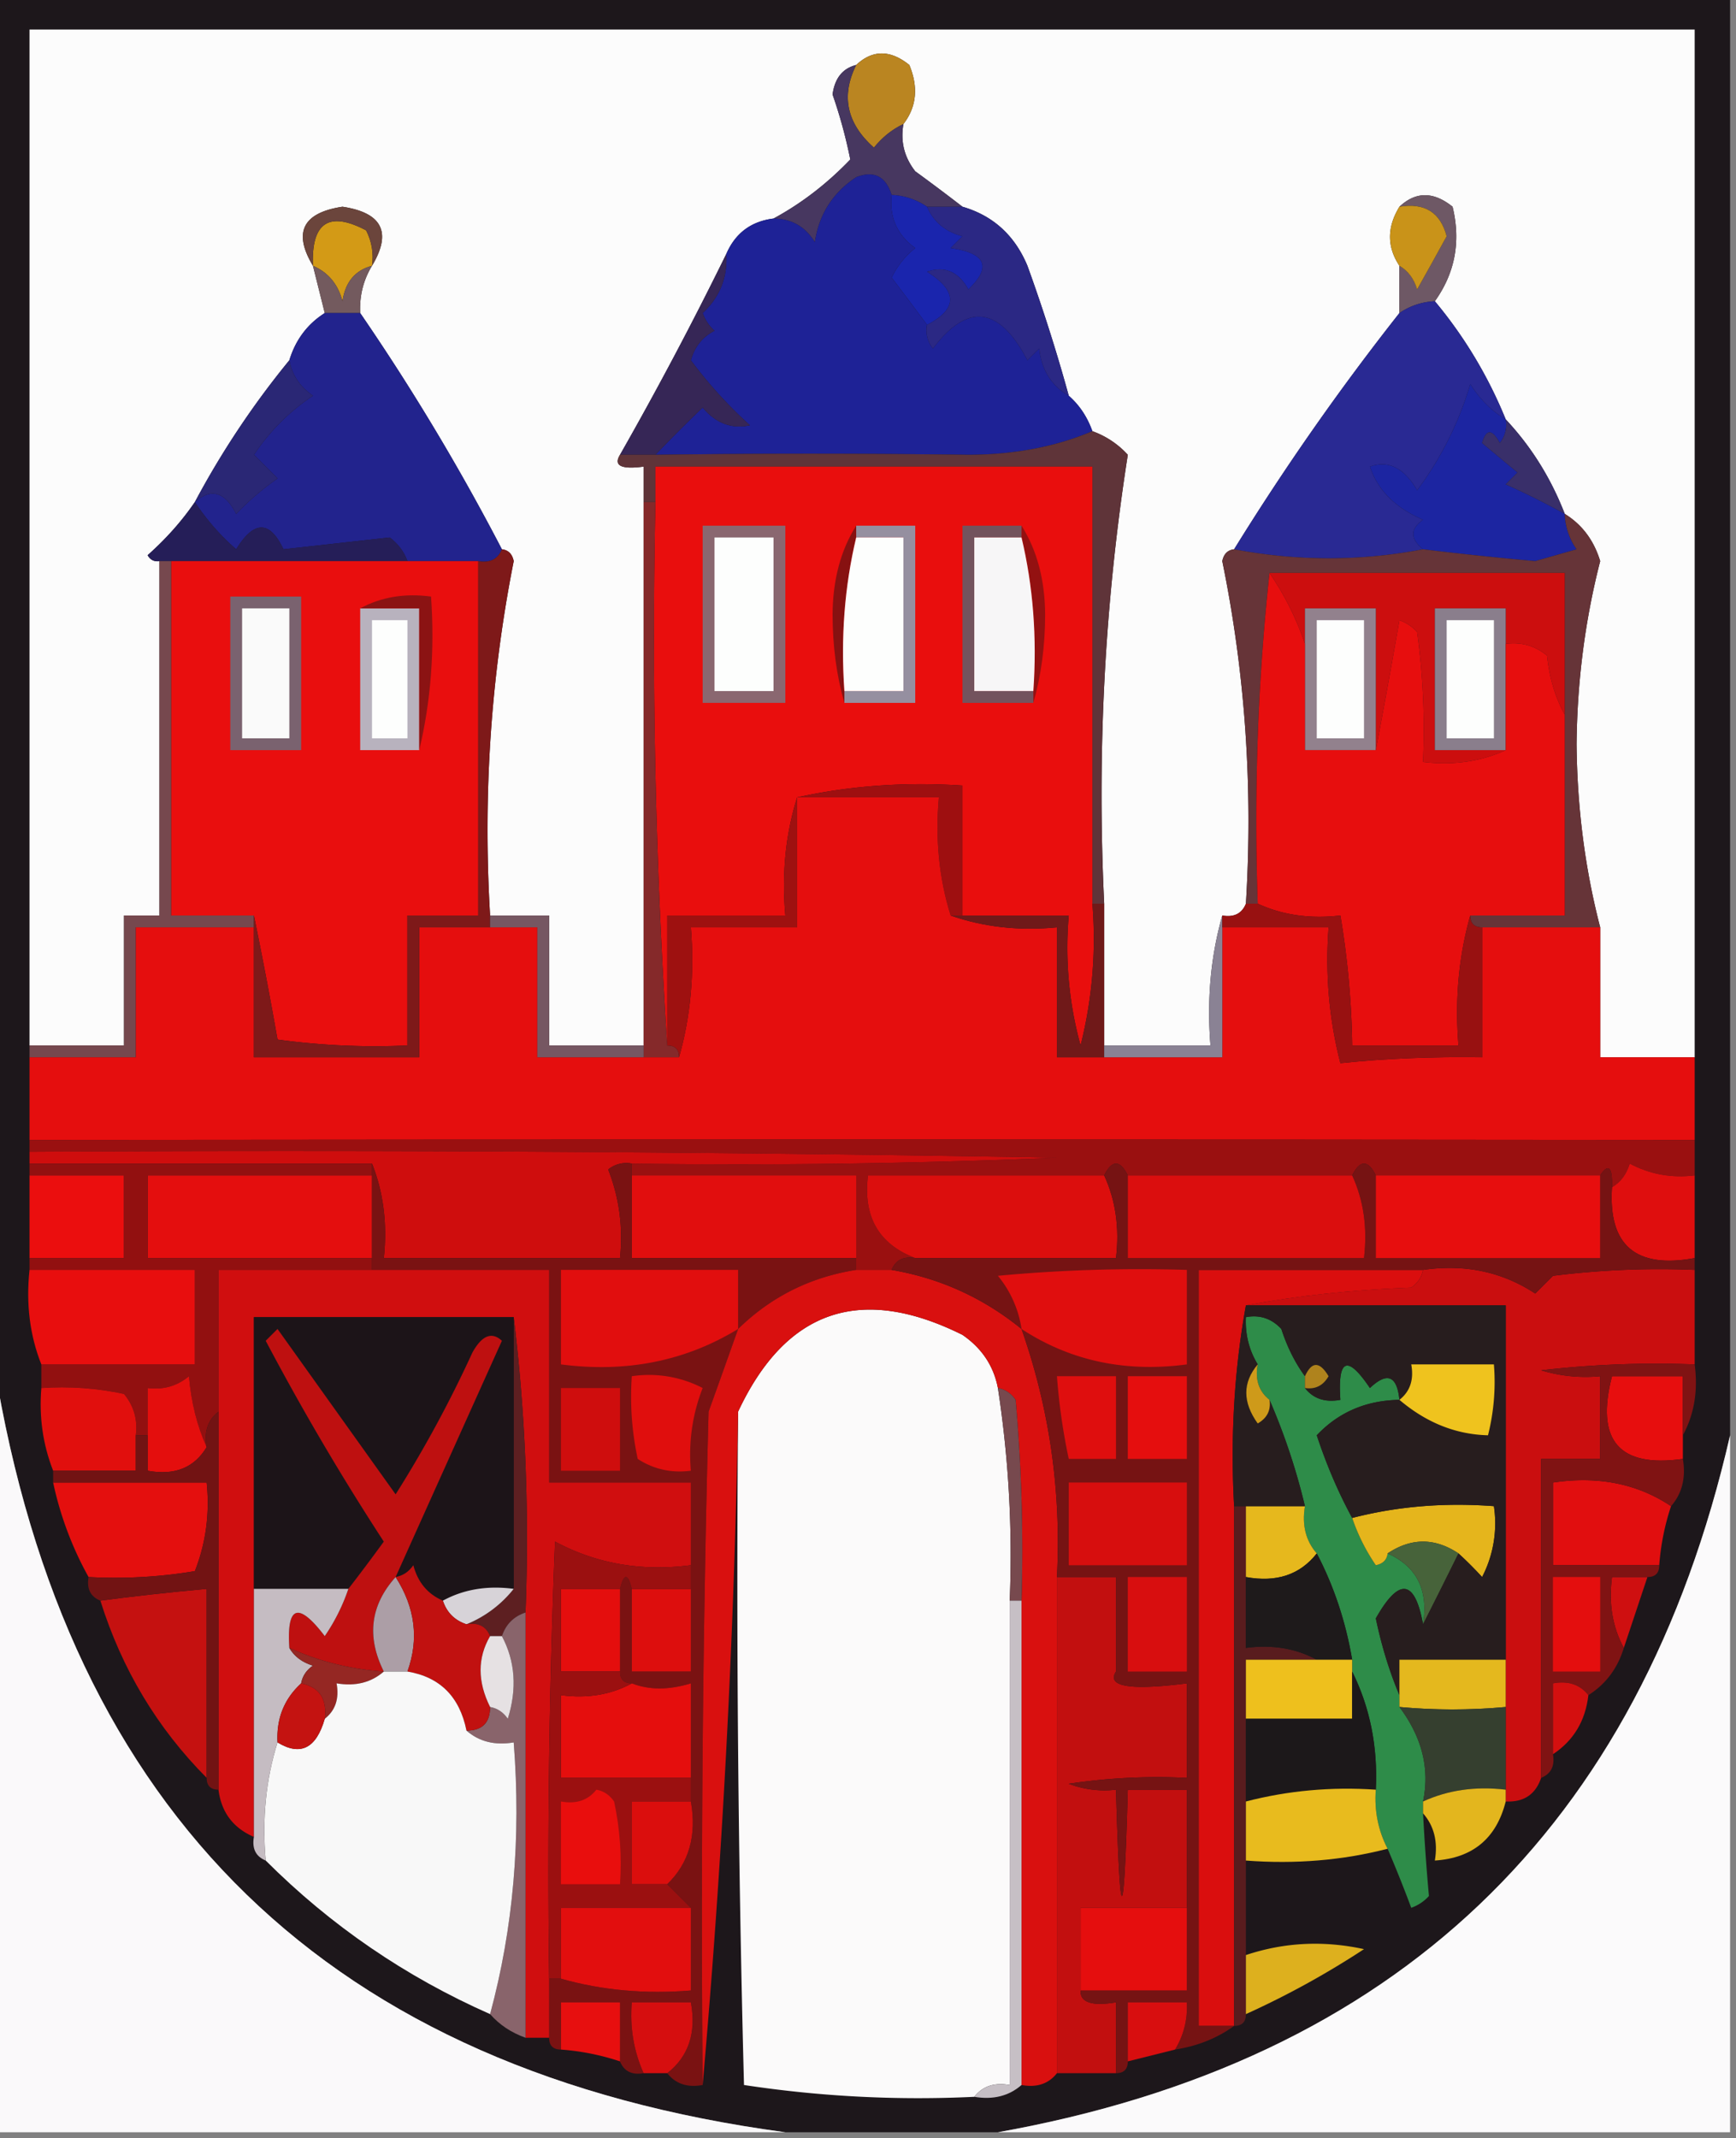<svg xmlns="http://www.w3.org/2000/svg" width="147" height="181" style="shape-rendering:geometricPrecision;text-rendering:geometricPrecision;image-rendering:optimizeQuality;fill-rule:evenodd;clip-rule:evenodd"><rect width="100%" height="100%" fill="#808080" stroke="none"/><path style="opacity:1" fill="#1d171b" d="M-.5-.5h147v122c-7.647 33.313-28.314 52.98-62 59h-18c-38.502-5.17-60.835-26.837-67-65V-.5z"/><path style="opacity:1" fill="#fcfcfc" d="M143.5 89.5h-8v-11c-1.28-4.92-1.947-10.087-2-15.5.052-5.344.719-10.511 2-15.5-.535-1.761-1.535-3.094-3-4-1.18-3.04-2.847-5.706-5-8a37.785 37.785 0 0 0-6-10c1.712-2.396 2.212-5.062 1.5-8-1.616-1.3-3.116-1.3-4.5 0-1.062 1.734-1.062 3.4 0 5v4a214.262 214.262 0 0 0-14 20c-.543.06-.876.393-1 1 1.938 9.473 2.605 19.14 2 29-.342.838-1.008 1.172-2 1-.982 3.462-1.315 7.129-1 11h-9v-12c-.62-12.847.046-25.514 2-38a7.467 7.467 0 0 0-3-2c-.432-1.21-1.099-2.21-2-3a145.531 145.531 0 0 0-3.5-11c-1.076-2.579-2.909-4.246-5.5-5a171.62 171.62 0 0 0-4-3c-.929-1.189-1.262-2.522-1-4 1.113-1.446 1.28-3.113.5-5-1.615-1.3-3.115-1.3-4.5 0-1.15.291-1.816 1.124-2 2.5a41.587 41.587 0 0 1 1.5 5.5c-1.965 2.05-4.132 3.717-6.5 5-1.904.238-3.238 1.238-4 3a311.694 311.694 0 0 1-9 17c-.567.92.1 1.254 2 1v49h-8v-11h-5c-.607-10.192.06-20.191 2-30-.124-.607-.457-.94-1-1a190.715 190.715 0 0 0-12-20c-.067-1.459.266-2.792 1-4 1.7-2.824.867-4.491-2.5-5-3.367.509-4.2 2.176-2.5 5l1 4c-1.474.936-2.474 2.27-3 4a73.332 73.332 0 0 0-8 12c-1.096 1.603-2.43 3.103-4 4.5.228.399.562.565 1 .5v30h-3v11h-8v-86h141v87z"/><path style="opacity:1" fill="#ba8521" d="M76.5 10.5c-.958.453-1.792 1.12-2.5 2-2.303-2.047-2.803-4.38-1.5-7 1.385-1.3 2.885-1.3 4.5 0 .78 1.887.613 3.554-.5 5z"/><path style="opacity:1" fill="#473760" d="M72.5 5.5c-1.303 2.62-.803 4.953 1.5 7 .708-.88 1.542-1.547 2.5-2-.262 1.478.071 2.811 1 4a171.62 171.62 0 0 1 4 3h-3a5.728 5.728 0 0 0-3-1c-.502-1.585-1.502-2.085-3-1.5-1.987 1.319-3.154 3.152-3.5 5.5-.816-1.323-1.983-1.99-3.5-2 2.368-1.283 4.535-2.95 6.5-5A41.587 41.587 0 0 0 70.5 8c.184-1.376.85-2.209 2-2.5z"/><path style="opacity:1" fill="#6e5865" d="M118.5 17.5c1.384-1.3 2.884-1.3 4.5 0 .712 2.938.212 5.604-1.5 8a5.728 5.728 0 0 0-3 1v-4c.722.418 1.222 1.084 1.5 2 .85-1.51 1.683-3.01 2.5-4.5-.532-2.02-1.865-2.853-4-2.5z"/><path style="opacity:1" fill="#c99319" d="M118.5 17.5c2.135-.353 3.468.48 4 2.5-.817 1.49-1.65 2.99-2.5 4.5-.278-.916-.778-1.582-1.5-2-1.062-1.6-1.062-3.266 0-5z"/><path style="opacity:1" fill="#d39a16" d="M31.5 22.5c-1.431.38-2.265 1.38-2.5 3-.377-1.442-1.21-2.442-2.5-3-.15-3.661 1.35-4.661 4.5-3 .483.948.65 1.948.5 3z"/><path style="opacity:1" fill="#6b453c" d="M31.5 22.5a4.932 4.932 0 0 0-.5-3c-3.15-1.661-4.65-.661-4.5 3-1.7-2.824-.867-4.491 2.5-5 3.367.509 4.2 2.176 2.5 5z"/><path style="opacity:1" fill="#2b2884" d="M78.5 17.5h3c2.591.754 4.424 2.421 5.5 5a145.531 145.531 0 0 1 3.5 11c-1.466-.847-2.3-2.18-2.5-4l-1 1c-2.382-4.567-5.05-4.9-8-1a2.428 2.428 0 0 1-.5-2c2.606-1.35 2.606-2.85 0-4.5 1.496-.507 2.663-.007 3.5 1.5 1.993-1.906 1.493-3.073-1.5-3.5l1-1c-1.442-.377-2.442-1.21-3-2.5z"/><path style="opacity:1" fill="#1a25ad" d="M75.5 16.5a5.728 5.728 0 0 1 3 1c.558 1.29 1.558 2.123 3 2.5l-1 1c2.993.427 3.493 1.594 1.5 3.5-.837-1.507-2.004-2.007-3.5-1.5 2.606 1.65 2.606 3.15 0 4.5a493.061 493.061 0 0 0-3-4 7.253 7.253 0 0 1 2-2.5c-1.537-1.11-2.204-2.61-2-4.5z"/><path style="opacity:1" fill="#735a5e" d="M26.5 22.5c1.29.558 2.123 1.558 2.5 3 .235-1.62 1.069-2.62 2.5-3-.734 1.208-1.067 2.541-1 4h-3l-1-4z"/><path style="opacity:1" fill="#292993" d="M121.5 25.5c2.5 2.994 4.5 6.327 6 10-1.212-.73-2.212-1.73-3-3a28.516 28.516 0 0 1-4.5 9c-1.101-1.894-2.434-2.56-4-2 .657 1.994 2.157 3.494 4.5 4.5-1.098.77-1.098 1.603 0 2.5-5.3 1.017-10.633 1.017-16 0a214.262 214.262 0 0 1 14-20 5.728 5.728 0 0 1 3-1z"/><path style="opacity:1" fill="#1e2296" d="M75.5 16.5c-.204 1.89.463 3.39 2 4.5a7.253 7.253 0 0 0-2 2.5 493.061 493.061 0 0 1 3 4 2.428 2.428 0 0 0 .5 2c2.95-3.9 5.618-3.567 8 1l1-1c.2 1.82 1.034 3.153 2.5 4 .901.79 1.568 1.79 2 3-3.098 1.321-6.598 1.988-10.5 2-9.035-.12-17.868-.12-26.5 0a124.136 124.136 0 0 1 4-4c1.12 1.333 2.453 1.833 4 1.5a38.306 38.306 0 0 1-5-5.5c.318-1.147.984-1.98 2-2.5a3.646 3.646 0 0 1-1-1.5c1.45-1.35 2.117-3.017 2-5 .762-1.762 2.096-2.762 4-3 1.517.01 2.684.677 3.5 2 .346-2.348 1.513-4.181 3.5-5.5 1.498-.585 2.498-.085 3 1.5z"/><path style="opacity:1" fill="#22238d" d="M27.5 26.5h3a190.715 190.715 0 0 1 12 20c-.342.838-1.008 1.172-2 1h-6c-.283-.79-.783-1.456-1.5-2l-9 1c-1.154-2.457-2.488-2.457-4 0a19.568 19.568 0 0 1-3.5-4c1.38-1.206 2.547-.873 3.5 1a23.591 23.591 0 0 1 3.5-3l-2-2c1.333-2 3-3.667 5-5-1.112-.765-1.779-1.765-2-3 .526-1.73 1.526-3.064 3-4z"/><path style="opacity:1" fill="#362656" d="M61.5 21.5c.117 1.983-.55 3.65-2 5 .21.586.543 1.086 1 1.5-1.016.52-1.682 1.353-2 2.5a38.306 38.306 0 0 0 5 5.5c-1.547.333-2.88-.167-4-1.5a124.136 124.136 0 0 0-4 4h-3a311.694 311.694 0 0 0 9-17z"/><path style="opacity:1" fill="#1c25a1" d="M127.5 35.5a2.429 2.429 0 0 1-.5 2c-.654-1.196-1.154-1.196-1.5 0l3 2.5-1 1a64.899 64.899 0 0 1 5 2.5 5.575 5.575 0 0 0 1 3l-3.5 1a292.21 292.21 0 0 1-9.5-1c-1.098-.897-1.098-1.73 0-2.5-2.343-1.006-3.843-2.506-4.5-4.5 1.566-.56 2.899.106 4 2a28.516 28.516 0 0 0 4.5-9c.788 1.27 1.788 2.27 3 3z"/><path style="opacity:1" fill="#5f3439" d="M92.5 36.5a7.467 7.467 0 0 1 3 2c-1.954 12.486-2.62 25.153-2 38h-1v-37h-37v3h-1v-3c-1.9.254-2.567-.08-2-1h3c8.632-.12 17.465-.12 26.5 0 3.902-.012 7.402-.679 10.5-2z"/><path style="opacity:1" fill="#2a2775" d="M24.5 30.5c.221 1.235.888 2.235 2 3-2 1.333-3.667 3-5 5l2 2a23.591 23.591 0 0 0-3.5 3c-.953-1.873-2.12-2.206-3.5-1a73.332 73.332 0 0 1 8-12z"/><path style="opacity:1" fill="#392f6a" d="M127.5 35.5c2.153 2.294 3.82 4.96 5 8a64.899 64.899 0 0 0-5-2.5l1-1-3-2.5c.346-1.196.846-1.196 1.5 0a2.429 2.429 0 0 0 .5-2z"/><path style="opacity:1" fill="#251e58" d="M16.5 42.5a19.568 19.568 0 0 0 3.5 4c1.512-2.457 2.846-2.457 4 0l9-1c.717.544 1.217 1.21 1.5 2h-21c-.438.065-.772-.101-1-.5 1.57-1.397 2.904-2.897 4-4.5z"/><path style="opacity:1" fill="#663438" d="M132.5 43.5c1.465.906 2.465 2.239 3 4-1.281 4.989-1.948 10.156-2 15.5.053 5.413.72 10.58 2 15.5h-10c-.667 0-1-.333-1-1h8v-29h-25c-.994 9.152-1.327 18.485-1 28h-1c.605-9.86-.062-19.527-2-29 .124-.607.457-.94 1-1 5.367 1.017 10.7 1.017 16 0 3.208.39 6.374.723 9.5 1l3.5-1a5.575 5.575 0 0 1-1-3z"/><path style="opacity:1" fill="#cc0e0e" d="M107.5 48.5h25v12c-.802-1.452-1.302-3.118-1.5-5-1.011-.837-2.178-1.17-3.5-1v-3h-6v12h6c-2.107.968-4.441 1.302-7 1a60.93 60.93 0 0 0-.5-11 3.646 3.646 0 0 0-1.5-1 813.557 813.557 0 0 1-2 11v-12h-6v3a24.569 24.569 0 0 0-3-6z"/><path style="opacity:1" fill="#76484e" d="M13.5 47.5h1v30h7v1h-10v11h-9v-1h8v-11h3v-30z"/><path style="opacity:1" fill="#92818d" d="M116.5 63.5h-6v-12h6v12z"/><path style="opacity:1" fill="#8a7e8c" d="M127.5 54.5v9h-6v-12h6v3z"/><path style="opacity:1" fill="#fdfefd" d="M122.5 52.5h4v10h-4v-10z"/><path style="opacity:1" fill="#e90e0d" d="M92.5 76.5a36.874 36.874 0 0 1-1 12 31.121 31.121 0 0 1-1-11h-9v-11c-4.863-.32-9.53.014-14 1-.98 3.125-1.313 6.458-1 10h-10v11a529.607 529.607 0 0 1-1-46v-3h37v37z"/><path style="opacity:1" fill="#931111" d="M86.5 45.5v-1c1.309 2.07 1.975 4.57 2 7.5-.003 2.69-.336 5.19-1 7.5v-1c.318-4.532-.015-8.866-1-13z"/><path style="opacity:1" fill="#73535d" d="M86.5 44.5v1h-4v13h5v1h-6v-15h5z"/><path style="opacity:1" fill="#958fa0" d="M72.5 45.5v-1h5v15h-6v-1h5v-13h-4z"/><path style="opacity:1" fill="#871111" d="M72.5 44.5v1c-.985 4.134-1.318 8.468-1 13v1c-.664-2.31-.997-4.81-1-7.5.025-2.93.691-5.43 2-7.5z"/><path style="opacity:1" fill="#f7f6f7" d="M86.5 45.5c.985 4.134 1.318 8.468 1 13h-5v-13h4z"/><path style="opacity:1" fill="#fdfefd" d="M72.5 45.5h4v13h-5c-.318-4.532.015-8.866 1-13z"/><path style="opacity:1" fill="#8a6770" d="M59.5 44.5h7v15h-7v-15z"/><path style="opacity:1" fill="#fdfefd" d="M60.5 45.5h5v13h-5v-13z"/><path style="opacity:1" fill="#9e0f10" d="M67.5 67.5c4.47-.986 9.137-1.32 14-1v11h-1c-.98-3.125-1.313-6.458-1-10h-12z"/><path style="opacity:1" fill="#e70e0e" d="M107.5 48.5a24.569 24.569 0 0 1 3 6v9h6c.666-3.52 1.333-7.188 2-11 .586.21 1.086.543 1.5 1a60.93 60.93 0 0 1 .5 11c2.559.302 4.893-.032 7-1v-9c1.322-.17 2.489.163 3.5 1 .198 1.882.698 3.548 1.5 5v17h-8c-.982 3.462-1.315 7.129-1 11h-9a72.033 72.033 0 0 0-1-11c-2.559.302-4.893-.032-7-1-.327-9.515.006-18.848 1-28z"/><path style="opacity:1" fill="#fdfefd" d="M111.5 52.5h4v10h-4v-10z"/><path style="opacity:1" fill="#85292a" d="M54.5 42.5h1c-.33 15.51.004 30.842 1 46 .667 0 1 .333 1 1h-3v-47z"/><path style="opacity:1" fill="#e50e0e" d="M67.5 67.5h12c-.313 3.542.02 6.875 1 10 2.787.977 5.787 1.31 9 1v11h14v-11h9c-.293 3.937.04 7.77 1 11.5 3.721-.392 7.721-.559 12-.5v-11h10v11h8v7c-46.655-.05-93.655-.05-141 0v-7h9v-11h10v11h14v-11h10v11h12c.982-3.462 1.315-7.129 1-11h9v-11z"/><path style="opacity:1" fill="#e90e0e" d="M14.5 47.5h26v30h-6v11a60.94 60.94 0 0 1-11-.5 379.57 379.57 0 0 0-2-10.5h-7v-30z"/><path style="opacity:1" fill="#b8b2be" d="M30.5 51.5h5v12h-5v-12z"/><path style="opacity:1" fill="#7a626f" d="M19.5 50.5h6v13h-6v-13z"/><path style="opacity:1" fill="#8b1313" d="M30.5 51.5c1.765-.961 3.765-1.295 6-1 .318 4.532-.015 8.866-1 13v-12h-5z"/><path style="opacity:1" fill="#fdfefd" d="M31.5 52.5h3v10h-3v-10z"/><path style="opacity:1" fill="#fafafa" d="M20.5 51.5h4v11h-4v-11z"/><path style="opacity:1" fill="#701919" d="M92.5 76.5h1v13h-4v-11c-3.213.31-6.213-.023-9-1h10a31.121 31.121 0 0 0 1 11 36.874 36.874 0 0 0 1-12z"/><path style="opacity:1" fill="#9e1110" d="M67.5 67.5v11h-9c.315 3.871-.018 7.538-1 11 0-.667-.333-1-1-1v-11h10c-.313-3.542.02-6.875 1-10z"/><path style="opacity:1" fill="#7e1919" d="M42.5 46.5c.543.06.876.393 1 1-1.94 9.809-2.607 19.808-2 30v1h-6v11h-14v-12a379.57 379.57 0 0 1 2 10.5 60.94 60.94 0 0 0 11 .5v-11h6v-30c.992.172 1.658-.162 2-1z"/><path style="opacity:1" fill="#765762" d="M41.5 78.5v-1h5v11h8v1h-9v-11h-4z"/><path style="opacity:1" fill="#8a8294" d="M103.5 77.5v12h-10v-1h9c-.315-3.871.018-7.538 1-11z"/><path style="opacity:1" fill="#981111" d="M105.5 76.5h1c2.107.968 4.441 1.302 7 1a72.033 72.033 0 0 1 1 11h9c-.315-3.871.018-7.538 1-11 0 .667.333 1 1 1v11c-4.279-.059-8.279.108-12 .5-.96-3.73-1.293-7.563-1-11.5h-9v-1c.992.172 1.658-.162 2-1z"/><path style="opacity:1" fill="#9a1010" d="M143.5 96.5v3c-1.967.24-3.801-.094-5.5-1-.278.916-.778 1.582-1.5 2 .039-1.724-.294-2.057-1-1h-19c-.667-1.333-1.333-1.333-2 0h-19c-.667-1.333-1.333-1.333-2 0h-20c-.433 3.481.9 5.814 4 7-.992-.172-1.658.162-2 1h-3v-8h-19v-1c12.005.166 24.005 0 36-.5-28.998-.5-57.998-.667-87-.5v-1c47.345-.05 94.345-.05 141 0z"/><path style="opacity:1" fill="#eb0e0e" d="M2.5 99.5h8v7h-8v-7z"/><path style="opacity:1" fill="#cf0d0d" d="M2.5 98.5v-1c29.002-.167 58.002 0 87 .5-11.995.5-23.995.666-36 .5a2.428 2.428 0 0 0-2 .5c.935 2.381 1.268 4.881 1 7.5h-20c.306-2.885-.027-5.552-1-8h-29z"/><path style="opacity:1" fill="#df0e0e" d="M143.5 99.5v7c-4.995.918-7.328-1.082-7-6 .722-.418 1.222-1.084 1.5-2 1.699.906 3.533 1.24 5.5 1z"/><path style="opacity:1" fill="#e10e0e" d="M53.5 99.5h19v7h-19v-7z"/><path style="opacity:1" fill="#dc0e0d" d="M93.5 99.5c.968 2.107 1.302 4.441 1 7h-17c-3.1-1.186-4.433-3.519-4-7h20z"/><path style="opacity:1" fill="#e40e0e" d="M31.5 99.5v7h-19v-7h19z"/><path style="opacity:1" fill="#7a1212" d="M31.5 98.5c.973 2.448 1.306 5.115 1 8h20c.268-2.619-.065-5.119-1-7.5a2.428 2.428 0 0 1 2-.5v8h19v1c-3.885.609-7.218 2.276-10 5-.82 2.312-1.653 4.646-2.5 7a1625.09 1625.09 0 0 0-.5 57c-1.291.237-2.291-.096-3-1 1.808-1.418 2.475-3.418 2-6h-5c-.175 2.121.159 4.121 1 6-.992.172-1.658-.162-2-1v-5h-5v4c-.667 0-1-.333-1-1v-5h1c3.462.982 7.129 1.315 11 1v-7l-2-2c1.843-1.779 2.51-4.112 2-7v-10c-1.86.571-3.527.571-5 0-.667 0-1-.333-1-1v-7c.333-1.333.667-1.333 1 0v7h5v-16h-12v-18h-15v-9z"/><path style="opacity:1" fill="#921010" d="M2.5 99.5v-1h29v1h-19v7h19v1h-13v12c-.904.709-1.237 1.709-1 3-.81-1.792-1.31-3.792-1.5-6-1.011.837-2.178 1.17-3.5 1v4h-1c.17-1.322-.163-2.489-1-3.5a24.935 24.935 0 0 0-7-.5v-2h13v-8h-14v-1h8v-7h-8z"/><path style="opacity:1" fill="#d00e0f" d="M31.5 107.5h15v18h12v7c-4.173.544-8.007-.123-11.5-2a684.961 684.961 0 0 0-.5 37v5h-2v-36c.326-8.517-.007-16.85-1-25h-22v44c-1.762-.762-2.762-2.096-3-4v-44h13z"/><path style="opacity:1" fill="#e80e0e" d="M2.5 107.5h14v8h-13c-.973-2.448-1.306-5.115-1-8z"/><path style="opacity:1" fill="#ca0e0f" d="M120.5 107.5c3.53-.511 6.696.156 9.5 2l1.5-1.5a72.367 72.367 0 0 1 12-.5v8a84.902 84.902 0 0 0-13 .5 12.93 12.93 0 0 0 5 .5v7h-5v27c-.473 1.406-1.473 2.073-3 2v-42h-22c4.482-.826 9.149-1.326 14-1.5.556-.383.889-.883 1-1.5z"/><path style="opacity:1" fill="#e10e0e" d="M62.5 112.5c-4.461 2.721-9.461 3.721-15 3v-8h15v5z"/><path style="opacity:1" fill="#5d1f21" d="M43.5 111.5c.993 8.15 1.326 16.483 1 25-1 .333-1.667 1-2 2h-1c-.342-.838-1.008-1.172-2-1a9.82 9.82 0 0 0 4-3v-23z"/><path style="opacity:1" fill="#fbfafa" d="M84.5 117.5a93.315 93.315 0 0 1 1 18v41c-1.291-.237-2.291.096-3 1a98.261 98.261 0 0 1-19.5-1 1625.09 1625.09 0 0 1-.5-57c4.042-8.626 10.376-10.792 19-6.5 1.641 1.129 2.641 2.629 3 4.5z"/><path style="opacity:1" fill="#2e8c49" d="M110.5 116.5v1c.709.904 1.709 1.237 3 1-.241-3.499.592-3.832 2.5-1 1.461-1.383 2.294-1.049 2.5 1-2.816.044-5.149 1.044-7 3 .83 2.516 1.83 4.85 3 7a16.332 16.332 0 0 0 2 4c.607-.124.94-.457 1-1 2.469 1.107 3.469 3.107 3 6-.696-3.817-2.03-3.984-4-.5.49 2.346 1.157 4.513 2 6.5v1c1.918 2.564 2.584 5.231 2 8v1c.127 2.415.293 4.749.5 7a3.647 3.647 0 0 1-1.5 1 112.33 112.33 0 0 0-2-5c-.801-1.542-1.134-3.208-1-5 .178-3.622-.489-6.956-2-10v-1c-.554-3.246-1.554-6.246-3-9-.934-1.068-1.268-2.401-1-4a54.304 54.304 0 0 0-3-9c-.904-.709-1.237-1.709-1-3-.734-1.208-1.067-2.541-1-4 1.175-.219 2.175.114 3 1 .494 1.526 1.161 2.859 2 4z"/><path style="opacity:1" fill="#1c1418" d="M43.5 111.5v23c-2.235-.295-4.235.039-6 1-1.29-.558-2.123-1.558-2.5-3-.383.556-.883.889-1.5 1 2.988-6.645 5.988-13.312 9-20-.855-.793-1.689-.46-2.5 1a102.116 102.116 0 0 1-6.5 12l-10-14-1 1a215.69 215.69 0 0 0 10 17 171.832 171.832 0 0 1-3 4h-8v-23h22z"/><path style="opacity:1" fill="#e70e0e" d="M142.5 121.5v2c-5.406.765-7.406-1.569-6-7h6v5z"/><path style="opacity:1" fill="#e10f0d" d="M3.5 117.5c2.357-.163 4.69.003 7 .5.837 1.011 1.17 2.178 1 3.5v3h-7c-.869-2.217-1.202-4.55-1-7z"/><path style="opacity:1" fill="#e40e0d" d="M17.5 122.5c-1.052 1.756-2.719 2.423-5 2v-7c1.322.17 2.489-.163 3.5-1 .19 2.208.69 4.208 1.5 6z"/><path style="opacity:1" fill="#e00e0d" d="M53.5 116.5a9.86 9.86 0 0 1 6 1 15.42 15.42 0 0 0-1 7c-1.644.214-3.144-.12-4.5-1a24.939 24.939 0 0 1-.5-7z"/><path style="opacity:1" fill="#cf0d0d" d="M47.5 117.5h5v7h-5v-7z"/><path style="opacity:1" fill="#faf9fa" d="M-.5 115.5c6.165 38.163 28.498 59.83 67 65h-67v-65z"/><path style="opacity:1" fill="#fbfafb" d="M146.5 121.5v59h-62c33.686-6.02 54.353-25.687 62-59z"/><path style="opacity:1" fill="#be1010" d="M33.5 133.5c-2.14 2.381-2.473 5.048-1 8-2.83-.194-5.496-.861-8-2-.238-3.599.762-3.933 3-1a16.314 16.314 0 0 0 2-4c.98-1.265 1.98-2.599 3-4a215.69 215.69 0 0 1-10-17l1-1 10 14a102.116 102.116 0 0 0 6.5-12c.811-1.46 1.645-1.793 2.5-1-3.012 6.688-6.012 13.355-9 20z"/><path style="opacity:1" fill="#e40f0e" d="M4.5 125.5h13c.268 2.619-.065 5.119-1 7.5a40.911 40.911 0 0 1-9 .5 28.787 28.787 0 0 1-3-8z"/><path style="opacity:1" fill="#da0e0e" d="M120.5 107.5c-.111.617-.444 1.117-1 1.5-4.851.174-9.518.674-14 1.5-.989 5.475-1.322 11.142-1 17v44h-3v-64h19z"/><path style="opacity:1" fill="#591c1e" d="M104.5 127.5h1v12c2.235-.295 4.235.039 6 1h-6v30c0 .667-.333 1-1 1v-44z"/><path style="opacity:1" fill="#e10e0f" d="M141.5 127.5a20.69 20.69 0 0 0-1 5h-9v-7c3.829-.569 7.163.098 10 2z"/><path style="opacity:1" fill="#e6b81d" d="M105.5 127.5h5c-.268 1.599.066 2.932 1 4-1.418 1.808-3.418 2.475-6 2v-6z"/><path style="opacity:1" fill="#e5b51c" d="M123.5 131.5c-2-1.333-4-1.333-6 0-.06.543-.393.876-1 1a16.332 16.332 0 0 1-2-4c3.798-.983 7.798-1.317 12-1a9.86 9.86 0 0 1-1 6 31.147 31.147 0 0 0-2-2z"/><path style="opacity:1" fill="#47633a" d="M117.5 131.5c2-1.333 4-1.333 6 0a598.896 598.896 0 0 1-3 6c.469-2.893-.531-4.893-3-6z"/><path style="opacity:1" fill="#1e1a1b" d="M111.5 131.5c1.446 2.754 2.446 5.754 3 9h-3c-1.765-.961-3.765-1.295-6-1v-6c2.582.475 4.582-.192 6-2z"/><path style="opacity:1" fill="#d7d3d8" d="M43.5 134.5a9.82 9.82 0 0 1-4 3c-1-.333-1.667-1-2-2 1.765-.961 3.765-1.295 6-1z"/><path style="opacity:1" fill="#c51110" d="M17.5 150.5c-4.185-4.208-7.185-9.208-9-15 2.657-.358 5.657-.692 9-1v16z"/><path style="opacity:1" fill="#271d1e" d="M105.5 110.5h22v30h-9v3c-.843-1.987-1.51-4.154-2-6.5 1.97-3.484 3.304-3.317 4 .5a598.896 598.896 0 0 0 3-6 31.147 31.147 0 0 1 2 2 9.86 9.86 0 0 0 1-6c-4.202-.317-8.202.017-12 1-1.17-2.15-2.17-4.484-3-7 1.851-1.956 4.184-2.956 7-3-.206-2.049-1.039-2.383-2.5-1-1.908-2.832-2.741-2.499-2.5 1-1.291.237-2.291-.096-3-1 .876.131 1.543-.202 2-1-.757-1.273-1.423-1.273-2 0-.839-1.141-1.506-2.474-2-4-.825-.886-1.825-1.219-3-1-.067 1.459.266 2.792 1 4-1.288 1.535-1.288 3.201 0 5 .798-.457 1.131-1.124 1-2a54.304 54.304 0 0 1 3 9h-6c-.322-5.858.011-11.525 1-17z"/><path style="opacity:1" fill="#ce9a1a" d="M106.5 115.5c-.237 1.291.096 2.291 1 3 .131.876-.202 1.543-1 2-1.288-1.799-1.288-3.465 0-5z"/><path style="opacity:1" fill="#af831d" d="M110.5 117.5v-1c.577-1.273 1.243-1.273 2 0-.457.798-1.124 1.131-2 1z"/><path style="opacity:1" fill="#efc31e" d="M118.5 118.5c.904-.709 1.237-1.709 1-3h7a18.453 18.453 0 0 1-.5 6c-2.724-.068-5.224-1.068-7.5-3z"/><path style="opacity:1" fill="#cf0f10" d="m139.5 133.5-2 6c-.961-1.765-1.295-3.765-1-6h3z"/><path style="opacity:1" fill="#89646b" d="M44.5 136.5v36c-1.21-.432-2.21-1.099-3-2 1.965-7.26 2.632-14.927 2-23-1.599.268-2.932-.066-4-1 1.333 0 2-.667 2-2 .617.111 1.117.444 1.5 1 .796-2.539.63-4.872-.5-7 .333-1 1-1.667 2-2z"/><path style="opacity:1" fill="#801313" d="M143.5 115.5c.295 2.235-.039 4.235-1 6v-5h-6c-1.406 5.431.594 7.765 6 7 .268 1.599-.066 2.932-1 4-2.837-1.902-6.171-2.569-10-2v7h9c0 .667-.333 1-1 1h-3c-.295 2.235.039 4.235 1 6-.526 1.73-1.526 3.064-3 4-.709-.904-1.709-1.237-3-1v6c.172.992-.162 1.658-1 2v-27h5v-7a12.93 12.93 0 0 1-5-.5 84.902 84.902 0 0 1 13-.5z"/><path style="opacity:1" fill="#e40e0e" d="M131.5 133.5h4v8h-4v-8z"/><path style="opacity:1" fill="#721313" d="M18.5 119.5v32c-.667 0-1-.333-1-1v-16c-3.343.308-6.343.642-9 1-.838-.342-1.172-1.008-1-2a40.911 40.911 0 0 0 9-.5c.935-2.381 1.268-4.881 1-7.5h-13v-1h7v-3h1v3c2.281.423 3.948-.244 5-2-.237-1.291.096-2.291 1-3z"/><path style="opacity:1" fill="#dd0e0d" d="M53.5 134.5h5v7h-5v-7z"/><path style="opacity:1" fill="#ac9ea6" d="M33.5 133.5c1.657 2.589 1.99 5.256 1 8h-2c-1.473-2.952-1.14-5.619 1-8z"/><path style="opacity:1" fill="#e40e0d" d="M52.5 134.5v7h-5v-7h5z"/><path style="opacity:1" fill="#c5bcc2" d="M21.5 134.5h8a16.314 16.314 0 0 1-2 4c-2.238-2.933-3.238-2.599-3 1 .418.722 1.084 1.222 2 1.5-.556.383-.89.883-1 1.5-1.442 1.32-2.108 2.986-2 5-.98 3.125-1.313 6.458-1 10-.838-.342-1.172-1.008-1-2v-21z"/><path style="opacity:1" fill="#c11110" d="M37.5 135.5c.333 1 1 1.667 2 2 .992-.172 1.658.162 2 1-1.073 1.847-1.073 3.847 0 6 0 1.333-.667 2-2 2-.578-2.87-2.245-4.537-5-5 .99-2.744.657-5.411-1-8 .617-.111 1.117-.444 1.5-1 .377 1.442 1.21 2.442 2.5 3z"/><path style="opacity:1" fill="#e6e1e3" d="M41.5 138.5h1c1.13 2.128 1.296 4.461.5 7-.383-.556-.883-.889-1.5-1-1.073-2.153-1.073-4.153 0-6z"/><path style="opacity:1" fill="#eec01d" d="M111.5 140.5h3v5h-9v-5h6z"/><path style="opacity:1" fill="#e4b81e" d="M127.5 140.5v4a49.012 49.012 0 0 1-9 0v-4h9z"/><path style="opacity:1" fill="#952723" d="M24.5 139.5c2.504 1.139 5.17 1.806 8 2-1.068.934-2.401 1.268-4 1 .237 1.291-.096 2.291-1 3 .215-1.679-.452-2.679-2-3 .11-.617.444-1.117 1-1.5-.916-.278-1.582-.778-2-1.5z"/><path style="opacity:1" fill="#f8f8f8" d="M32.5 141.5h2c2.755.463 4.422 2.13 5 5 1.068.934 2.401 1.268 4 1 .632 8.073-.035 15.74-2 23-7.157-3.161-13.49-7.495-19-13-.313-3.542.02-6.875 1-10 1.94 1.179 3.274.513 4-2 .904-.709 1.237-1.709 1-3 1.599.268 2.932-.066 4-1z"/><path style="opacity:1" fill="#d40f0f" d="M134.5 143.5c-.25 2.174-1.25 3.841-3 5v-6c1.291-.237 2.291.096 3 1z"/><path style="opacity:1" fill="#353f2f" d="M118.5 144.5c2.943.276 5.943.276 9 0v7c-2.559-.302-4.893.032-7 1 .584-2.769-.082-5.436-2-8z"/><path style="opacity:1" fill="#c41311" d="M25.5 142.5c1.548.321 2.215 1.321 2 3-.726 2.513-2.06 3.179-4 2-.108-2.014.558-3.68 2-5z"/><path style="opacity:1" fill="#1c181a" d="M114.5 141.5c1.511 3.044 2.178 6.378 2 10-3.769-.256-7.436.077-11 1v-7h9v-4z"/><path style="opacity:1" fill="#e50e0d" d="M53.5 142.5c1.473.571 3.14.571 5 0v8h-11v-7c2.235.295 4.235-.039 6-1z"/><path style="opacity:1" fill="#d9100f" d="M72.5 107.5h3c4.097.7 7.763 2.366 11 5 2.374 6.762 3.374 13.762 3 21v42c-.709.904-1.709 1.237-3 1v-41c.166-5.676 0-11.343-.5-17-.383-.556-.883-.889-1.5-1-.359-1.871-1.359-3.371-3-4.5-8.624-4.292-14.958-2.126-19 6.5a808.614 808.614 0 0 1-3 57c-.167-19.003 0-38.003.5-57 .847-2.354 1.68-4.688 2.5-7 2.782-2.724 6.115-4.391 10-5z"/><path style="opacity:1" fill="#77494e" d="M84.5 117.5c.617.111 1.117.444 1.5 1 .5 5.657.666 11.324.5 17h-1a93.315 93.315 0 0 0-1-18z"/><path style="opacity:1" fill="#9b1010" d="M58.5 132.5v2h-5c-.333-1.333-.667-1.333-1 0h-5v7h5c0 .667.333 1 1 1-1.765.961-3.765 1.295-6 1v7h11v2h-5v7h3l2 2h-11v6h-1c-.166-12.338 0-24.671.5-37 3.493 1.877 7.327 2.544 11.5 2z"/><path style="opacity:1" fill="#c20f0f" d="M89.5 133.5h5v8c-.817 1.277 1.183 1.61 6 1v8a50.464 50.464 0 0 0-10 .5 8.43 8.43 0 0 0 4 .5c.333 12 .667 12 1 0h5v10h-9v7c-.048 1.007.952 1.34 3 1v6h-5v-42z"/><path style="opacity:1" fill="#761313" d="M93.5 99.5c.667-1.333 1.333-1.333 2 0v7h20c.302-2.559-.032-4.893-1-7 .667-1.333 1.333-1.333 2 0v7h19v-7c.706-1.057 1.039-.724 1 1-.328 4.918 2.005 6.918 7 6v1a72.367 72.367 0 0 0-12 .5l-1.5 1.5c-2.804-1.844-5.97-2.511-9.5-2h-19v64h3c-1.43 1.037-3.097 1.704-5 2 .734-1.208 1.067-2.541 1-4h-5v5c0 .667-.333 1-1 1v-6c-2.048.34-3.048.007-3-1h9v-17h-5c-.333 12-.667 12-1 0a8.43 8.43 0 0 1-4-.5 50.464 50.464 0 0 1 10-.5v-8c-4.817.61-6.817.277-6-1v-8h-5c.374-7.238-.626-14.238-3-21-3.237-2.634-6.903-4.3-11-5 .342-.838 1.008-1.172 2-1h17c.302-2.559-.032-4.893-1-7z"/><path style="opacity:1" fill="#d80e0f" d="M95.5 133.5h5v8h-5v-8z"/><path style="opacity:1" fill="#d70e0e" d="M90.5 125.5h10v7h-10v-7z"/><path style="opacity:1" fill="#e50e0e" d="M95.5 116.5h5v7h-5v-7z"/><path style="opacity:1" fill="#df0e0e" d="M89.5 116.5h5v7h-4a51.648 51.648 0 0 1-1-7z"/><path style="opacity:1" fill="#e00e0e" d="M86.5 112.5a9.175 9.175 0 0 0-2-4.5 128.508 128.508 0 0 1 16-.5v8c-5.216.695-9.882-.305-14-3z"/><path style="opacity:1" fill="#db0e0e" d="M95.5 99.5h19c.968 2.107 1.302 4.441 1 7h-20v-7z"/><path style="opacity:1" fill="#e70e0e" d="M116.5 99.5h19v7h-19v-7z"/><path style="opacity:1" fill="#db0e0d" d="M58.5 152.5c.51 2.888-.157 5.221-2 7h-3v-7h5z"/><path style="opacity:1" fill="#e8bb1e" d="M116.5 151.5c-.134 1.792.199 3.458 1 5-3.798.983-7.798 1.317-12 1v-5c3.564-.923 7.231-1.256 11-1z"/><path style="opacity:1" fill="#e3b61e" d="M127.5 151.5v1c-.788 3.121-2.788 4.788-6 5 .268-1.599-.066-2.932-1-4v-1c2.107-.968 4.441-1.302 7-1z"/><path style="opacity:1" fill="#e90e0d" d="M50.5 151.5c.617.111 1.117.444 1.5 1 .497 2.31.663 4.643.5 7h-5v-7c1.291.237 2.291-.096 3-1z"/><path style="opacity:1" fill="#c6bfc5" d="M85.5 135.5h1v41c-1.068.934-2.401 1.268-4 1 .709-.904 1.709-1.237 3-1v-41z"/><path style="opacity:1" fill="#e50e0e" d="M100.5 161.5v7h-9v-7h9z"/><path style="opacity:1" fill="#ddb01e" d="M105.5 170.5v-5c3.243-1.08 6.576-1.247 10-.5a73.609 73.609 0 0 1-10 5.5z"/><path style="opacity:1" fill="#e20e0e" d="M58.5 161.5v7c-3.871.315-7.538-.018-11-1v-6h11z"/><path style="opacity:1" fill="#d60e0f" d="M56.5 175.5h-2c-.841-1.879-1.175-3.879-1-6h5c.475 2.582-.192 4.582-2 6z"/><path style="opacity:1" fill="#d80e0f" d="m99.5 173.5-4 1v-5h5c.067 1.459-.266 2.792-1 4z"/><path style="opacity:1" fill="#e70f0f" d="M52.5 174.5a20.691 20.691 0 0 0-5-1v-4h5v5z"/></svg>